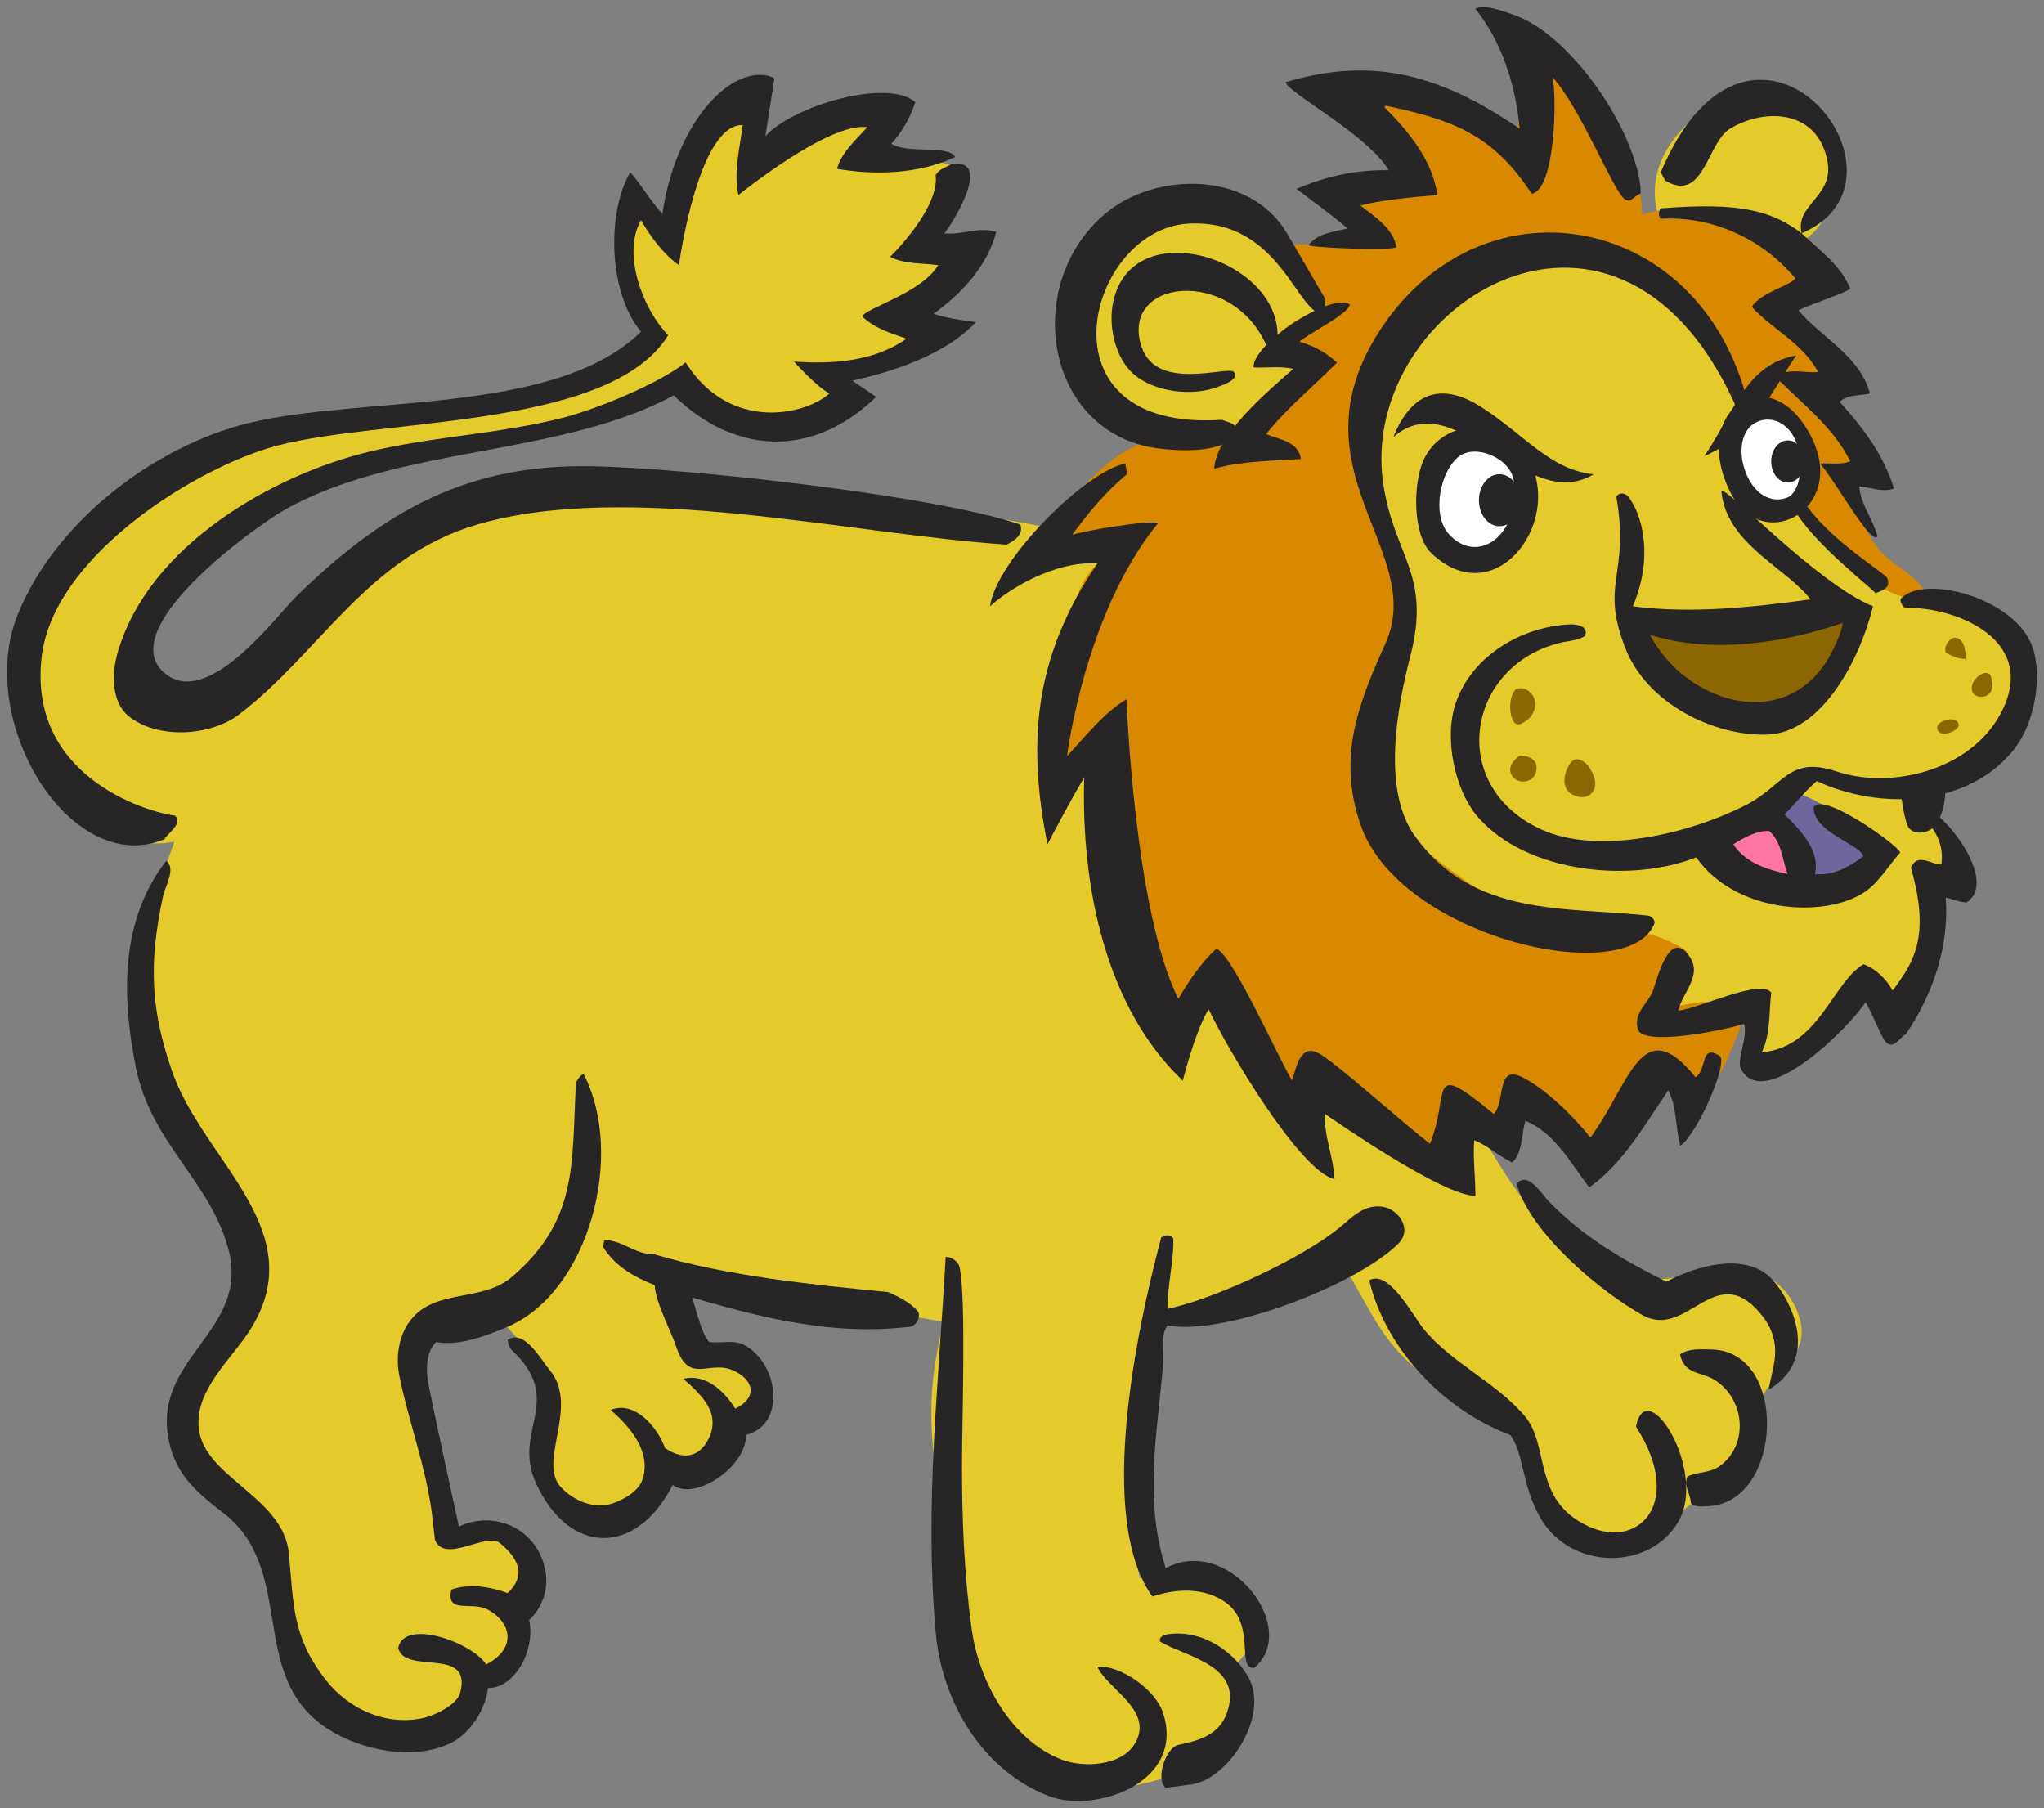 <svg xmlns="http://www.w3.org/2000/svg" xmlns:xlink="http://www.w3.org/1999/xlink" version="1.1" id="Layer_1" x="0px" y="0px" width="144.815" height="128.078" viewBox="2.5 12.5 144.815 128.078" enable-background="new 0 0 150 150" xml:space="preserve">
  <rect x="2.5" y="12.5" width="144.815" height="128.078" fill="#808080" stroke="none"/>
  <g>
    <path fill="#FFEFA2" d="M121.338,57.92c-1.624-0.092-2.13-0.553-3.695-0.982c-3.136-0.86-5.543-1.352-8.062,0.859&#13;&#10;&#9;c-3.388,2.947-4.59,8.995-1.345,12.157c3.611,3.5,6.521,3.746,11.311,2.949c4.896-0.799,7.446-2.795,11.758-5.527&#13;&#10;&#9;c4.004,2.18,7.168,1.32,11.309-0.369c3.892-1.597,4.984-6.385,2.238-9.824c-2.969-3.746-8.621-3.775-12.203-0.737&#13;&#10;&#9;C129.119,59.455,125.762,58.165,121.338,57.92z" stroke-width="1"/>
    <path fill="#FFFFFF" d="M120.859,73.344c0.576,0.022,1.188-0.257,1.761-0.192c0.006,0.49,0.055,2.068-0.272,2.132&#13;&#10;&#9;C121.575,75.428,120.88,74.237,120.859,73.344z" stroke-width="1"/>
    <path fill="#272525" d="M119.598,72.886c-0.228,1.883,1.307,4.138,2.836,3.851c1.68-0.31,1.418-2.703,1.418-4.586&#13;&#10;&#9;C122.189,72.437,119.812,71.077,119.598,72.886z" stroke-width="1"/>
    <path fill="#E5CA2B" d="M136.449,68.811c2.799-0.246,4.396,2.824,4.814,5.895c-1.063-0.277-1.707-0.246-2.8-0.246&#13;&#10;&#9;c0.478,4.051,0.757,6.783-1.118,10.312l-2.576-2.822c-0.979,0.705-0.979,1.812-1.791,2.699c-1.985,2.184-4.002,2.58-6.83,2.826&#13;&#10;&#9;c0.058-1.289,0.254-2.089-0.111-3.314c-2.379,0.646-3.723,0.98-6.158,0.98l1.682-5.401c-2.828-0.49-4.33-0.988-7.166-1.229&#13;&#10;&#9;c-2.91-0.246-4.813,0-8.733-1.964c-1.705-0.856-2.826-1.628-4.254-2.948c-2.938-2.764-1.902-6.693-0.896-10.808&#13;&#10;&#9;c0.812-3.345,1.878-5.434,1.347-8.841c-0.479-3.101-2.155-4.483-2.576-7.613c-0.896-6.387,2.269-11.635,7.615-14.369&#13;&#10;&#9;c5.457-2.794,10.133-3.284,14.555,1.228c4.479,4.575,4.059,10.468,8.509,15.105c2.771,2.886,4.312,4.913,7.838,6.508&#13;&#10;&#9;c2.101,0.952,3.808,0.185,5.711,1.597C147.562,59.448,146.305,67.583,136.449,68.811z" stroke-width="1"/>
    <path fill="#70669E" d="M129.283,68.626c2.77,0.246,7.361,4.635,4.814,5.771c-1.147,0.521-2.49,1.319-3.248,0.246&#13;&#10;&#9;c-1.23-1.721-1.539-3.347-3.357-4.176C127.939,69.486,128.752,69.516,129.283,68.626z" stroke-width="1"/>
    <path fill="#E5CA2B" d="M49.786,102.213c0,2.578-0.419,5.248,1.68,6.387c1.735,0.95,4.366-0.582,4.814,1.473&#13;&#10;&#9;c0.336,1.564-1.12,2.304-2.016,3.562c-0.42,0.583,0.056,1.228-0.111,1.966c-0.449,2.057-3.192,1.935-4.927,0.979&#13;&#10;&#9;c-0.364,1.751-0.98,3.255-2.576,3.687c-2.744,0.769-5.822-1.199-6.158-4.301c-0.225-2.146,0.7-3.404,0.336-5.523&#13;&#10;&#9;c-0.448-2.486-2.072-3.162-3.359-5.279l4.927-4.912L49.786,102.213z" stroke-width="1"/>
    <path fill="#D88900" d="M50.346,39.339c-0.831,0.544-2.253-2.698-1.792-3.439c-1.568-2.948-3.136-4.79-1.232-9.455&#13;&#10;&#9;c1.232-0.675,1.343,2.455,2.687,2.823c0.335-2.517,4.198-11.113,4.814-9.823c0.783,1.535,0.729,2.702,1.119,4.42&#13;&#10;&#9;c3.303-2.087,5.71-4.175,9.406-3.192c-0.336,1.228-1.399,2.087-0.896,3.192c2.127,0.369,3.638-0.43,5.822,0.492&#13;&#10;&#9;c-0.335,2.333-1.231,3.684-2.127,6.017c0.363,0.664,3.344-0.657,3.247,0c-0.127,0.88-3.707,2.883-4.366,4.297&#13;&#10;&#9;c-0.439,0.944,1.706,0.758,2.016,1.352c-2.071,2.886-4.423,2.026-7.614,3.192c0.539,0.789,1.78,1.349,1.232,1.842&#13;&#10;&#9;C60.649,42.875,51.579,42.67,50.346,39.339z" stroke-width="1"/>
    <path fill="#E5CA2B" d="M76.994,49.901c-21.609-3.93-43.892-7.369-54.864,8.595c-2.279,3.315-5.822,4.236-9.405,2.948&#13;&#10;&#9;c-1.457-0.492-1.176-2.886-0.448-4.42c2.631-5.588,6.718-6.877,11.869-9.824c9.46-5.464,17.019-1.843,26.201-7.859&#13;&#10;&#9;c1.232,3.331,10.302,3.536,12.316,1.719c0.548-0.493-0.692-1.053-1.232-1.842c3.191-1.167,5.543-0.307,7.614-3.192&#13;&#10;&#9;c-0.31-0.594-2.455-0.408-2.016-1.352c0.66-1.415,4.238-3.417,4.367-4.297c0.097-0.657-2.882,0.664-3.248,0&#13;&#10;&#9;c0.896-2.334,1.792-3.684,2.127-6.017c-2.184-0.921-3.695-0.123-5.822-0.492c-0.503-1.105,0.561-1.964,0.896-3.192&#13;&#10;&#9;c-3.696-0.983-6.103,1.105-9.406,3.192c-0.392-1.72-0.335-2.886-1.119-4.42c-0.616-1.29-4.479,7.306-4.814,9.823&#13;&#10;&#9;c-1.344-0.369-1.455-3.499-2.688-2.823c-1.903,4.666-0.335,6.507,1.232,9.455c-1.68,2.702-5.487,4.421-9.63,4.912&#13;&#10;&#9;c-7.669,0.983-12.036,0.369-19.482,2.456c-8.172,2.27-15.003,7.182-15.674,16.453C3.32,66.417,8.75,73.231,14.853,72.127&#13;&#10;&#9;c-2.631,7.062-3.751,13.566-0.336,20.262c2.015,3.93,5.431,5.772,4.927,10.314c-0.448,3.931-2.408,5.156-3.919,8.72&#13;&#10;&#9;c-1.512,3.499,1.175,5.402,3.696,7.979c2.575,2.642,2.687,6.201,3.807,9.888c1.399,4.666,3.695,6.385,8.174,6.385&#13;&#10;&#9;c2.631,0,5.823-1.842,4.813-4.421c3.36,0.188,2.841-1.729,3.521-3.421c0.451-1.119-0.169-2.354,0.232-3.702&#13;&#10;&#9;c0.838-2.822-2.52-3.621-5.766-2.517c-1.177-5.589-2.689-12.894-1.569-14.613c1.542-2.369,3.471-1.228,5.822-2.577&#13;&#10;&#9;c1.961-1.105,2.688-3.379,4.928-3.193c10.245,0.922,15.955,3.193,26.201,4.914c-1.792,6.567-0.56,10.928,0.67,17.684&#13;&#10;&#9;c0.785,4.297,0.169,7.182,2.015,11.052c3.079,6.446,10.582,4.728,16.796,2.209c2.238-0.921,3.021-5.097,1.119-6.631&#13;&#10;&#9;c1.289-1.228,2.351-3.133,1.345-4.666c-1.851-2.824-4.872-2.026-8.063-1.476c-1.623-7.121-0.334-11.664,1.793-18.664&#13;&#10;&#9;c5.037,0.369,8.117-1.043,12.541-3.686c1.901,3.135,2.688,5.403,5.373,7.613c2.129,1.721,4.701,0.553,6.494,2.702&#13;&#10;&#9;c1.678,2.024,0.672,4.481,1.791,6.876c1.344,2.764,4.422,2.822,7.165,1.964c4.591-1.474,6.604-4.666,8.731-9.331&#13;&#10;&#9;c1.012-2.211,3.474-3.191,2.912-5.646c-0.729-3.192-4.144-4.666-6.94-3.687c-11.422,4.176-16.067-11.481-22.618-22.594&#13;&#10;&#9;c-6.941-11.79-12.482-17.991-14.556-31.929C82.93,47.936,79.682,48.426,76.994,49.901z" stroke-width="1"/>
    <path fill="#E5CA2B" d="M119.988,27.796c-1.117-3.714,1.709-7.061,5.039-8.35c2.884-1.105,6.494-0.032,7.393,3.192&#13;&#10;&#9;c0.866,3.101-0.73,7.245-3.697,7.368C125.559,30.129,123.15,27.52,119.988,27.796z" stroke-width="1"/>
    <path fill="#E5CA2B" d="M91.326,43.023c-3.331,2.118-6.186,0.583-9.854-0.737c-3.779-1.381-3.977-6.539-2.801-10.684&#13;&#10;&#9;c1.23-4.298,5.432-5.28,9.518-4.79c4.424,0.522,5.318,4.728,8.511,8.228c-1.345,0.093-3.976,0.798-3.022,1.842&#13;&#10;&#9;c0.445,0.492,0.98,0.4,1.566,0.615c0.477,1.043-0.616,1.78-1.344,2.579C92.753,41.335,92.643,41.948,91.326,43.023z" stroke-width="1"/>
    <path fill="#D88900" d="M86.624,43.269c-5.347,0-7.501,4.206-11.534,8.167h7.28c-3.612,0.552-3.948,4.728-5.038,8.534&#13;&#10;&#9;c-0.925,3.224-1.734,5.311-1.01,8.596c1.986-1.074,2.574-2.457,4.591-3.193c0,4.451,0.142,6.969,0.448,11.421&#13;&#10;&#9;c0.25,3.96,0.697,7.705,4.029,9.209c0.309-2.179,1.286-4.694,3.248-4.296c0.949,0.186,0.812,1.503,1.229,2.454&#13;&#10;&#9;c1.373,3.009,1.513,5.588,4.146,7.243c1.733-4.604,6.855,3.136,11.42,2.824c1.094-0.062,0.756-1.719,1.118-2.824l2.688,1.353&#13;&#10;&#9;l1.564-2.7l4.928,3.807c0.699-1.073,1.457-1.441,2.354-2.334c1.12-1.104,1.396-2.946,2.913-2.823c0.838,0.062,0.644,1.29,0.778,2.21&#13;&#10;&#9;c2.802-1.258,3.166-3.867,4.593-7c-2.406-0.857-3.976-0.336-6.494,0.125c0.784-1.721,1.599-2.426,2.126-4.175&#13;&#10;&#9;c-4.646-3.04-8.872-0.216-13.436-3.439c-4.312-3.038-8.846-5.465-8.283-11.052c0.503-5.065,2.881-7.982,1.564-12.894&#13;&#10;&#9;c-1.287-4.821-3.556-8.106-1.679-12.649c3.638-8.811,16.793-12.618,22.058-4.913c5.877,8.627,7.276,18.604,17.131,20.386&#13;&#10;&#9;c-0.84-2.334-2.854-2.457-4.144-4.421c-0.813-1.228-2.019-3.93-0.616-3.93c2.438-1.228-1.82-4.145-3.75-6.263&#13;&#10;&#9;c0.812-0.891,1.68-0.552,2.688-1.106c-1.179-2.395-2.659-3.439-5.039-4.298c1.345-0.983,2.353-1.229,3.248-2.703&#13;&#10;&#9;c-3.583-4.327-7.729-6.324-12.878-4.912c-0.447-6.201-3.416-10.1-8.512-12.893c0.646,2.916,0.365,4.881-0.67,7.613&#13;&#10;&#9;c-2.939-4.298-7.502-2.702-12.43-2.702c2.604,1.135,4.479,2.764,4.704,5.771c-2.239-0.185-3.808-0.123-5.601,1.351&#13;&#10;&#9;c1.429,0.584,2.154,1.136,3.246,2.333c-1.985,1.29-3.525,0.43-5.819,0.737c0,2.026,1.2,2.855,2.015,4.667&#13;&#10;&#9;c-1.65,0.583-2.549,1.29-3.695,2.702c1.371,0.46,2.49-0.123,3.582,0.86c-2.91,0.798-2.799,5.28-5.709,5.28&#13;&#10;&#9;C87.716,43.392,88.836,42.685,86.624,43.269z" stroke-width="1"/>
    <path fill="#272525" d="M118.721,26.225c-0.433,0.105-0.695,0.761-1.164,0.344c-0.858-0.77-3.156-6.548-5.062-8.596&#13;&#10;&#9;c0.323,1.424,0.196,7.961-1.478,8.252c-2.826-4.349-5.857-5.277-10.346-6.238l-0.092,0.099c1.665,1.682,3.389,3.689,3.763,6.239&#13;&#10;&#9;c0,0-3.739,0.242-5.464,0.738c0.928,0.714,2.354,1.608,2.553,2.946c-0.312,0.267-5.99,0.05-6.224-0.147&#13;&#10;&#9;c0.647-0.855,1.851-0.958,2.776-1.178c-1.067-0.92-3.627-2.8-3.627-2.8c2.076-0.912,4.299-1.373,6.537-1.326&#13;&#10;&#9;c-1.537-2.554-7.278-5.56-7.299-6.239c6.35-1.899,11.129-0.405,16.568,3.291c-0.271-3.075-1.266-6.15-3.137-8.498&#13;&#10;&#9;c0.714-0.332,1.883,0.16,2.6,0.392c3.957,1.291,8.499,7.711,9.091,12.133C118.746,25.82,118.721,26.038,118.721,26.225z" stroke-width="1"/>
    <path fill="#272525" d="M57.363,18.071l-0.635,4.076c2.017-2.21,8.71-4.109,10.623-2.407c-0.365,1.106-0.942,2.115-1.702,2.947&#13;&#10;&#9;c1.145,0.732,4.073,0.059,4.523,0.934c-2.523,1.203-5.687,1.307-8.375,0.834c0.368-1.235,1.356-2.049,2.15-2.947&#13;&#10;&#9;c-2.743-0.376-9.137,4.813-9.137,4.813c-0.342-1.666,0.097-3.316,0.313-4.961c-3.178-0.089-4.521,9.924-4.521,9.924&#13;&#10;&#9;c-1.124-0.808-1.973-1.96-2.688-3.192c-1.388,2.424,0.188,6.401,1.926,8.153c-4.245,6.865-21.217,5.794-28.35,8.006&#13;&#10;&#9;c-5.881,1.824-15.216,7.91-16.034,14.736c-1.016,8.473,7.35,11.019,9.451,11.297c0.579,0.548-0.521,1.224-0.762,1.67&#13;&#10;&#9;C7.487,74.706,0.701,63.585,3.752,56.041c2.737-6.764,9.853-11.963,16.302-13.558c8.017-1.98,21.776-0.523,27.858-6.484&#13;&#10;&#9;c-2.381-2.872-2.381-8.572-0.762-11.297c0.828,0.921,1.432,2.048,2.285,2.947c0.687-5.011,3.552-9.425,6.539-9.824&#13;&#10;&#9;C56.341,17.776,57.065,17.799,57.363,18.071z" stroke-width="1"/>
    <path fill="#272525" d="M130.143,29.024c1.229,1.194,2.758,2.223,3.448,3.93c-0.315,0.282-3.05,1.196-3.673,1.522&#13;&#10;&#9;c1.6,1.938,4.367,3.222,5.061,5.895c-0.711,0.18-1.549,0.049-2.148,0.59c1.605,1.761,3.122,3.743,3.854,6.141&#13;&#10;&#9;c-0.744,0.311-1.691-0.094-2.463-0.147c0.104,1.287,0.979,2.318,1.299,3.536c-0.461,0.672-2.932-3.844-4.074-5.157&#13;&#10;&#9;c0.715-0.04,1.455,0.099,2.148-0.147c-1.229-2.49-3.451-4.09-5.283-5.992c0.776-0.672,2.084-0.253,3-0.344&#13;&#10;&#9;c-1.113-2.064-3.201-2.977-4.703-4.617c0.701-1.049,2.658-1.455,3.092-2.014c-2.422-2.892-5.977-4.425-9.54-4.224&#13;&#10;&#9;c-0.171-0.231-0.171-0.505,0-0.737C125.699,26.814,127.99,27.396,130.143,29.024c-0.496-2.014,2.276-2.586,1.838-5.059&#13;&#10;&#9;c-0.65-3.662-4.371-3.866-6.898-2.358c-1.665,0.994-1.848,5.317-4.611,3.684l-0.312-0.589&#13;&#10;&#9;C126.657,9.41,139.255,25.181,130.143,29.024z" stroke-width="1"/>
    <path fill="#272525" d="M69.41,29.024c1.235,0.145,2.45-0.5,3.673-0.098c-0.657,2.496-2.513,4.41-4.434,5.796&#13;&#10;&#9;c0.934,0.37,3,0.59,3,0.59c-2.128,2.29-5.829,3.507-8.763,4.15l1.688,1.154c-4.681,4.513-10.198,3.942-14.34-0.11&#13;&#10;&#9;c-8.082,4.373-19.508,3.547-27.581,8.117c-2.153,1.22-12.134,8.431-8.508,11.544c3.06,2.626,7.915-4.013,9.313-5.384&#13;&#10;&#9;c6.39-6.268,12.339-9.425,21.007-9.255c6.716,0.133,24.144,2.042,30.322,4.126c0.277,0.732-0.504,1.207-0.985,1.424&#13;&#10;&#9;c-11.167-0.747-26.778-4.56-37.487-1.423c-7.81,2.287-11.139,9.088-16.884,13.458c-2.039,1.551-5.814,1.771-7.838,0.099&#13;&#10;&#9;c-1.208-1-1.183-3.006-0.762-4.471c2.213-7.701,11.167-12.642,17.826-14.244c4.55-1.097,9.244-1.248,13.78-2.418&#13;&#10;&#9;c2.408-0.623,6.792-2.433,8.639-3.906c3.135,4.974,8.511,3.718,10.186,2.198c-0.962-0.51-2.507-2.259-2.507-2.259&#13;&#10;&#9;c2.702,0.186,5.623,0.021,7.972-1.621c-1.099-0.38-2.249-0.721-3.135-1.572c0.153-0.565,4.206-1.657,5.375-3.634&#13;&#10;&#9;c-1.131-0.168-2.346-0.048-3.404-0.59c0,0,3.535-3.437,3.224-5.796c0.28-0.46,0.747-0.545,1.165-0.787&#13;&#10;&#9;C72.842,23.716,70.036,28.251,69.41,29.024z" stroke-width="1"/>
    <path fill="#272525" d="M96.373,33.642v1.081c-1.941,0.374-3.047-6.753-9.676-6.385c-7.198,0.399-10.949,14.806,2.373,13.9&#13;&#10;&#9;c0.498,0.217,1.343,0.275,0.854,1.08c-0.826,1.357-4.174,1.115-5.464,0.934c-7.917-1.11-9.594-11.581-3.674-16.602&#13;&#10;&#9;c3.53-2.996,10.248-3.096,12.899,1.375L96.373,33.642z" stroke-width="1"/>
    <path fill="#272525" d="M126.471,41.648l-0.764,0.146c-8.266-19.469-27.025-7.698-25.214,4.913c0.743,5.178,3.444,6.423,1.927,12.28&#13;&#10;&#9;c-0.959,3.695-2.007,9.477,0.312,12.722c4.121,5.771,10.647,5.02,16.523,5.648c0.207,0.021,0.562,0.312,0.447,0.588&#13;&#10;&#9;c-1.879,4.652-18.096,0.986-20.825-7.07c-1.633-4.816-0.125-8.554,1.793-12.821c2.937-6.535-6.838-12.275-0.401-22.154&#13;&#10;&#9;C107.693,24.504,123.495,27.679,126.471,41.648z" stroke-width="1"/>
    <path fill="#272525" d="M92.969,36.835l-0.762,0.099c-2.467-5.559-10.434-4.688-8.823,0.147c1.071,3.213,6.202,1.283,6.54,1.769&#13;&#10;&#9;c0.385,0.558-0.775,0.913-1.076,1.031c-1.804,0.715-4.582,0.434-6.091-0.933c-1.188-1.077-1.709-3.18-1.433-4.813&#13;&#10;&#9;C82.488,27.234,93.797,30.968,92.969,36.835z" stroke-width="1"/>
    <path fill="#272525" d="M98.119,34.059c0.02,0.642-2.938,2.075-3.549,2.641c1.179,0.369,1.904,0.798,2.652,1.486&#13;&#10;&#9;c-1.668,1.692-3.515,3.177-5.018,5.06c0.87,0.392,2.286,0.496,2.464,1.767c-2.047,0.144-4.136,0.128-6.137,0.688&#13;&#10;&#9;c0.104-2.436,3.969-5.633,5.599-7.074c-0.926-0.209-1.885-0.052-2.82-0.099C91.242,36.835,96.809,33.208,98.119,34.059z" stroke-width="1"/>
    <path fill="#272525" d="M110.479,44.498c3.205,4.564-1.955,11.64-6.584,7.17c-1.343-1.298-1.283-4.958-0.535-6.582&#13;&#10;&#9;C104.691,42.183,108.742,42.023,110.479,44.498z" stroke-width="1"/>
    <path fill="#FFFFFF" d="M109.754,46.612c0.436,3.925-2.658,5.966-4.646,3.675c-1.189-1.378-0.572-4.489,0.803-5.483&#13;&#10;&#9;C107.104,43.941,109.57,44.978,109.754,46.612z" stroke-width="1"/>
    <path fill="#272525" d="M82.311,46.118c-1.461,1.214-2.711,2.708-3.854,4.273c0.775-0.282,5.555-1.095,6.092-0.835&#13;&#10;&#9;c-5.203,6.36-6.451,16.504-6.451,16.504c1.325-1.406,2.574-3.044,4.213-4.028c0,0,0.549,14.985,3.67,21.22&#13;&#10;&#9;c0.761-1.277,1.61-2.559,2.688-3.538c1.095,0.271,4.423,7.784,5.375,9.334c0.36-1.266,0.7-2.681,2.015-1.864&#13;&#10;&#9;c1.422,0.879,5.877,4.908,7.75,6.336c1.498-3.678-0.297-6.062,4.522-2.111c0.847-0.836,0.144-3.543,2.015-2.604&#13;&#10;&#9;c1.7,0.854,3.6,2.754,4.838,4.272c2.813-3.822,3.623-9.002,7.436-4.272c0.85-0.465,0.303-2.392,1.701-1.521&#13;&#10;&#9;c0.688,0.425-1.547,5.529-2.775,6.384c-0.354-1.291-0.225-2.729-0.852-3.931c-1.664,2.437-3.217,5.203-5.601,6.877&#13;&#10;&#9;c-1.28-1.703-2.528-3.947-4.522-4.715c-0.271,0.906-0.197,2.314-0.938,2.947c-0.94-0.429-1.718-1.209-2.688-1.572&#13;&#10;&#9;c-0.09,1.311,0.084,2.619,0.089,3.932c-2.249,0.033-9.761-5.182-10.657-5.797c-0.092,1.572,0.611,3.055,0.672,4.615&#13;&#10;&#9;c-2.477-0.543-7.707-9.422-8.915-12.033c-0.948,1.505-1.836,5.06-1.836,5.06c-5.509-5.237-7.204-13.836-6.985-21.465&#13;&#10;&#9;c-0.92,1.494-2.6,4.715-2.6,4.715c-1.53-7.605-0.777-13.542,3.538-19.893c-3.127-0.182-6.39,1.915-7.613,3.045&#13;&#10;&#9;c0.445-3.256,6.705-9.524,9.583-10.118C82.29,45.574,82.337,45.864,82.311,46.118z" stroke-width="1"/>
    <path fill="#272525" d="M129.605,46.855c1.432,2.898,4.207,4.715,6.535,6.484c0.447,0.737-0.226,0.982-0.762,1.178&#13;&#10;&#9;c-0.672-0.737-6.091-4.813-6.314-7.417C129.2,46.855,129.38,46.806,129.605,46.855z" stroke-width="1"/>
    <path fill="#272525" d="M135.201,55.451c-0.898,3.675-3.592,8.975-7.523,9.087c-3.728,0.106-8.479-2.159-10.031-6.139&#13;&#10;&#9;c-1.819-4.673,0.338-5.07-0.627-10.708c0.191-0.359,0.648-0.262,0.852,0c1.011,1.321,1.781,4.298,0.312,7.762&#13;&#10;&#9;c4.188,0.537,8.418,0.068,12.586-0.491c-1.713-2.25-5.961-3.921-6.314-7.663C124.672,46.785,131.188,53.829,135.201,55.451z" stroke-width="1"/>
    <path fill="#272525" d="M131.216,67.829c-0.821,0.71-1.506,1.59-2.282,2.357c1.01,1.012,2.566,2.536,2.149,4.225&#13;&#10;&#9;c1.243,0.146,2.469-0.493,3.449-1.277c-0.47-0.943-3.54-1.689-3.538-3.439c0.583-1.203,6.011,2.705,6.135,3.193&#13;&#10;&#9;c-0.855,0.954-1.52,2.157-2.597,2.85c-2.859,1.832-9.111,1.424-11.854-2.504c-4.634,1.82-11.935,1.121-15.421-2.8&#13;&#10;&#9;c-1.688-1.897-2.483-5.653-1.61-8.153c1.215-3.502,4.908-5.446,8.148-5.55c0.391-0.013,1.316,0.123,0.984,0.835&#13;&#10;&#9;c-0.575,0.337-1.215,0.332-1.836,0.492c-6.577,1.68-7.932,10.188-1.209,13.213c4.108,1.85,10.621,0.236,14.512-1.769&#13;&#10;&#9;c2.626-1.354,2.986-3.488,6.359-2.357c3.875,1.298,9.427-0.057,11.601-4.028c2.856-5.218-3.036-7.635-6.763-7.565&#13;&#10;&#9;c-0.135-0.117-0.426-0.489-0.227-0.688c1.711-1.692,8.053,0.02,9.271,3.439c0.764,2.145,0.126,5.434-1.211,7.171&#13;&#10;&#9;C141.986,69.753,135.594,69.872,131.216,67.829z" stroke-width="1"/>
    <path fill="#8C6600" d="M119.395,57.465c4.342,1.38,9.408,0.607,13.66-0.835c-0.07,0.712-0.709,2.005-1.074,2.602&#13;&#10;&#9;C128.766,64.46,121.876,62.215,119.395,57.465z" stroke-width="1"/>
    <path fill="#272525" d="M141.832,76.425c-0.514-0.005-0.98-0.245-1.479-0.344c0.26,3.521-0.939,6.877-2.821,9.677&#13;&#10;&#9;c-0.417,0.21-0.867,1.088-1.39,0.592c-0.399-0.386-1.006-2.181-1.479-2.851c-0.996,1.624-7.182,7.87-8.822,4.716&#13;&#10;&#9;c-0.322-0.617,0.514-2.261,0.225-3.191c-1.367,0.449-7.147,1.623-7.522,0.395c-0.356-1.154,0.756-1.883,1.072-2.751&#13;&#10;&#9;c0.264-0.717,1.134-4.449,2.555-2.457c0.996,1.397-0.474,2.552-0.764,3.88c1.473-0.152,5.825-2.292,6.584-1.277&#13;&#10;&#9;c-0.177,1.427-0.032,2.912-0.673,4.227c4.037-0.344,4.996-4.926,7.213-6.239c0.871,0.337,1.58,1.005,2.06,1.867&#13;&#10;&#9;c1.578-2.101,2.656-3.903,1.3-8.693c0.442-1.145,1.547-0.168,2.15-0.246c0.182-1.156-0.271-2.303-1.076-3.047&#13;&#10;&#9;C138.041,67.653,144.663,74.524,141.832,76.425z" stroke-width="1"/>
    <path fill="#FF76A5" d="M129.157,74.411c-1.437-0.295-3.001-0.786-3.853-2.112c0.805-0.491,1.7-0.983,2.553-0.934&#13;&#10;&#9;C128.754,72.201,128.754,73.379,129.157,74.411z" stroke-width="1"/>
    <path fill="#272525" d="M30.714,129.229c0.445-2.136,5.315-0.336,6.225,1.18c2.187-1.129,1.817-2.963,0.135-3.881&#13;&#10;&#9;c-1.184-0.647-2.997,0.363-2.598-1.426c1.287-0.447,2.73-0.215,3.986,0.246c1.435-1.338,0.639-2.556-0.537-3.537&#13;&#10;&#9;c-0.978-0.816-3.919,1.517-4.613-0.246l-0.229-1.998c-0.468-3.342-1.613-6.312-2.279-9.545c-0.282-1.373-0.074-2.885,0.762-3.978&#13;&#10;&#9;c1.757-2.3,5.074-1.262,7.209-3.095c4.652-3.994,4.228-7.889,4.524-13.656c0.012-0.24,0.354-0.635,0.538-0.734&#13;&#10;&#9;c2.99,5.73,0.389,15.474-5.375,17.926c-1.496,0.639-3.45,1.388-5.061,1.082c-0.751,0.705-0.733,2.072-0.537,3.048&#13;&#10;&#9;c0.648,3.212,2.149,10.02,2.149,10.02c2.323-1.084,5.015-0.062,5.913,2.356c0.743,2.001-0.153,3.537-0.937,4.271&#13;&#10;&#9;c0.46,2.17-1.045,4.836-2.915,4.814c-0.176,1.543-1.297,3.234-2.598,3.88c-2.639,1.306-6.418,0.553-8.823-1.03&#13;&#10;&#9;c-5.658-3.728-2.121-11.211-7.301-15.228c-1.733-1.347-3.302-2.575-3.852-4.962c-1.4-6.09,5.799-7.85,4.165-13.805&#13;&#10;&#9;c-1.338-4.873-5.456-7.432-6.539-12.817c-1.021-5.081-1.106-10.427,2.15-14.638c0.715,0.541-0.069,1.782-0.224,2.504&#13;&#10;&#9;c-0.998,4.653-0.921,7.881,0.627,12.377c2.238,6.506,10.386,11.55,5.195,18.863c-1.374,1.937-4.031,4.379-3.134,7.172&#13;&#10;&#9;c0.947,2.95,5.874,4.422,6.225,8.151c0.347,3.69,0.243,5.912,2.599,8.938c1.684,2.164,4.4,3.305,6.986,2.701&#13;&#10;&#9;c0.731-0.17,2.321-0.898,2.553-1.768C35.995,129.064,31.137,131.191,30.714,129.229z" stroke-width="1"/>
    <path fill="#272525" d="M120.557,103.294c1.967-1.055,5.284-2.062,7.211-0.44c1.229,1.027,4.033,5.686,0.062,8.078&#13;&#10;&#9;c0.11-1.352,1.229-3.191-0.599-5.377c-3.242-3.875-5.188,1.885-8.375,0.098c-2.959-1.658-7.881-5.737-8.91-9.283&#13;&#10;&#9;c0.791-0.973,1.783,0.727,2.328,1.277C114.799,100.221,117.45,101.725,120.557,103.294z" stroke-width="1"/>
    <path fill="#272525" d="M85.221,106.389c-0.557,0.801-0.236,1.788-0.312,2.701c-0.411,4.953-1.384,9.605,0.18,14.49&#13;&#10;&#9;c4.488-2.391,9.563,4.294,6.271,7.07c-1.354,0.094,0.271-3.299-2.284-4.812c-1.38-0.816-3.12-0.848-4.929-0.245&#13;&#10;&#9;c-3.979-5.5-1.113-18.938,0.629-25.442c0.281-0.166,0.644-0.258,0.853,0.099c0.041,1.668-0.44,3.292-0.401,4.961&#13;&#10;&#9;c3.246-0.661,9.615-3.604,12.228-5.795c0.901-0.759,1.755-1.644,3.044-1.427c1.098,0.187,2.085,1.594,1.074,2.604&#13;&#10;&#9;C98.609,103.551,89.175,107.157,85.221,106.389z" stroke-width="1"/>
    <path fill="#272525" d="M48.763,101.329c5.286,1.569,11.108,2.157,16.662,2.7c0.761,0.346,1.611,0.736,2.149,1.425&#13;&#10;&#9;c0.135,0.489-0.223,0.981-0.626,1.03c-6.091,0.736-11.734-0.981-17.198-2.604c-1.658-0.639-3.449-1.326-4.524-3.045l0.089-0.492&#13;&#10;&#9;C46.613,100.348,47.51,101.379,48.763,101.329z" stroke-width="1"/>
    <path fill="#272525" d="M80.248,130.557c1.604-0.113,4.115,1.602,4.658,3.291c1.586,4.942-4.811,7.121-8.061,5.895&#13;&#10;&#9;c-4.611-1.741-7.619-6.542-8.062-11.69c-0.782-9.011,0.223-17.549,0.717-26.524c0.381,0,0.883,0.298,0.985,0.738&#13;&#10;&#9;c0.478,2.077,0.168,11.267,0.17,14.043c0.003,3.867,0.155,7.719,0.681,11.549c0.53,3.873,2.877,7.914,6.359,9.281&#13;&#10;&#9;c1.512,0.594,4.281,0.508,5.24-1.18C84.262,133.629,80.904,132.118,80.248,130.557z" stroke-width="1"/>
    <path fill="#272525" d="M118.407,113.561c0.747-3.826,5.081,3.164,3.002,6.729c-2.035,3.486-7.603,3.458-9.763-0.246&#13;&#10;&#9;c-1.342-2.296-1.176-4.643-2.152-5.895c-4.451-1.646-8.768-5.861-9.986-10.955c1.393-0.779,3.041,2.434,3.852,3.439&#13;&#10;&#9;c1.938,2.406,5.252,3.858,7.211,6.236c1.611,1.958,0.656,5.365,3.673,7.32C118.241,122.779,122.061,119.212,118.407,113.561z" stroke-width="1"/>
    <path fill="#272525" d="M51.354,103.811c0.273,0.726,0.815,3.207,1.397,3.758c1.471,0.115,2.082-0.375,3.314,0.836&#13;&#10;&#9;c1.611,1.584,1.888,5.061-0.716,5.748c0.053,2.262-3.633,4.707-5.195,3.537c-2.56,5.033-7.304,5.026-9.674-0.103&#13;&#10;&#9;c-1.739-3.762,2.097-5.854-1.702-9.433c-0.181-0.17-0.277-0.483-0.313-0.734c1.165-0.803,2.329,1.344,3.001,2.161&#13;&#10;&#9;c2.098,2.55-0.893,6.453,0.761,8.252c0.914,0.995,2.368,1.578,3.628,1.179c0.733-0.23,1.857-0.832,2.15-1.669&#13;&#10;&#9;c0.676-1.93-0.792-3.709-2.239-4.962c1.675-0.693,3.293,1.168,3.852,2.7c1.532,1.028,2.533,0.392,3.046-0.589&#13;&#10;&#9;c1.012-1.932-0.579-3.256-1.746-4.322c1.531-0.373,2.86,0.805,3.672,2.113c1.602-0.76,1.336-2.042-0.135-2.702&#13;&#10;&#9;c-1.747-0.784-3.165,1.086-4.075-1.771c-0.303-0.945-1.629-3.414-1.486-4.494C49.761,103.139,50.526,103.609,51.354,103.811z" stroke-width="1"/>
    <path fill="#272525" d="M122.294,118.95c-0.013-0.632-0.571-1.245-0.226-1.866c0.748-0.342,1.586-0.227,2.283-0.736&#13;&#10;&#9;c2.133-1.566,1.729-4.869-0.447-6.141c-0.902-0.525-2.088-0.354-2.375-1.77c0.643-0.437,1.432-0.346,2.152-0.344&#13;&#10;&#9;c5.582,0.01,5.168,10.885-0.18,11.102C123.163,119.21,122.505,119.295,122.294,118.95z" stroke-width="1"/>
    <path fill="#272525" d="M85.085,139.148c-0.754-0.65,0.037-2.866,0.896-3.045c1.344-0.276,2.824-0.653,3.404-2.162&#13;&#10;&#9;c1.334-3.459-2.861-4.062-4.703-5.156c-0.062-0.287,0.191-0.451,0.402-0.491c2.239-0.425,4.623,0.899,5.824,2.947&#13;&#10;&#9;c1.605,2.739-1.346,7.274-3.987,7.663L85.085,139.148z" stroke-width="1"/>
    <path fill="#272525" d="M130.266,42.509c3.889,5.611-2.75,9.633-5.148,4.912C122.285,41.856,127.258,38.17,130.266,42.509z" stroke-width="1"/>
    <path fill="#FFFFFF" d="M129.955,44.558c0.337,2.027-0.333,3.009-0.84,3.193c-2.9,1.056-4.57-4.728-1.848-5.464&#13;&#10;&#9;C128.368,41.988,129.657,42.761,129.955,44.558z" stroke-width="1"/>
    <ellipse fill="#272525" cx="108.736" cy="47.934" rx="1.455" ry="1.843" stroke-width="1"/>
    <ellipse fill="#272525" cx="129.167" cy="45.189" rx="1.181" ry="1.491" stroke-width="1"/>
    <path fill="#8C6600" d="M110.248,63.775c-0.812,0.369-1.035-1.888-0.335-2.456c0.573-0.246,1.272,0.246,1.344,0.921&#13;&#10;&#9;C111.325,62.977,110.865,63.499,110.248,63.775z" stroke-width="1"/>
    <path fill="#8C6600" d="M110.695,67.828c-0.488,0.139-1.034-0.092-1.176-0.614c-0.125-0.506,0.237-0.86,0.617-1.167&#13;&#10;&#9;c0.57-0.077,1.258,0.23,1.229,0.86C111.354,67.366,111.102,67.72,110.695,67.828z" stroke-width="1"/>
    <path fill="#8C6600" d="M115.232,67.09c0.252,0.476,0.418,0.937,0.166,1.413c-0.334,0.614-1.146,0.568-1.682,0.153&#13;&#10;&#9;c-0.629-0.492-0.392-1.55,0.112-2.18C114.209,66.001,114.965,66.493,115.232,67.09z" stroke-width="1"/>
    <path fill="#8C6600" d="M140.367,58.741c-0.209-0.461,0.338-1.213,0.785-1.044c0.531,0.2,0.615,0.844,0.615,1.474&#13;&#10;&#9;C141.264,59.202,140.83,58.986,140.367,58.741z" stroke-width="1"/>
    <path fill="#8C6600" d="M142.216,61.442c-0.183-0.675,0.783-1.582,1.286-1.167c0.17,0.492,0.281,0.982-0.057,1.351&#13;&#10;&#9;C143.111,61.995,142.342,61.934,142.216,61.442z" stroke-width="1"/>
    <path fill="#8C6600" d="M141.264,63.959c0.11-0.859-1.565-0.491-1.513,0.123C139.809,64.727,140.926,64.481,141.264,63.959z" stroke-width="1"/>
    <path fill="#272525" d="M101.218,43.465c1.354-3.388,3.582-3.811,6.214-2.141c3.098,1.978,4.842,4.439,7.979,4.778&#13;&#10;&#9;C110.541,49,105.684,39.572,101.218,43.465z" stroke-width="1"/>
    <path fill="#272525" d="M123.255,44.806c2.126-3.131,2.908-6.468,6.493-7.122C127.641,40.876,126.648,43.333,123.255,44.806z" stroke-width="1"/>
    <path fill="#FFFFFF" d="M139.266,68.915c0,0.533,0,1.024-0.504,1.331c-0.263,0.161-0.379-0.952-0.412-1.136&#13;&#10;&#9;C138.484,69.051,138.854,69.078,139.266,68.915z" stroke-width="1"/>
    <path fill="#272525" d="M137.1,68.383c0.17,0.86,0.243,1.719,0.521,2.538c0.281,0.839,1.645,0.676,2.092-0.082&#13;&#10;&#9;c0.766-1.311,0.598-2.374,0.598-3.929C139.061,67.462,138.369,68.055,137.1,68.383z" stroke-width="1"/>
  </g>
</svg>
